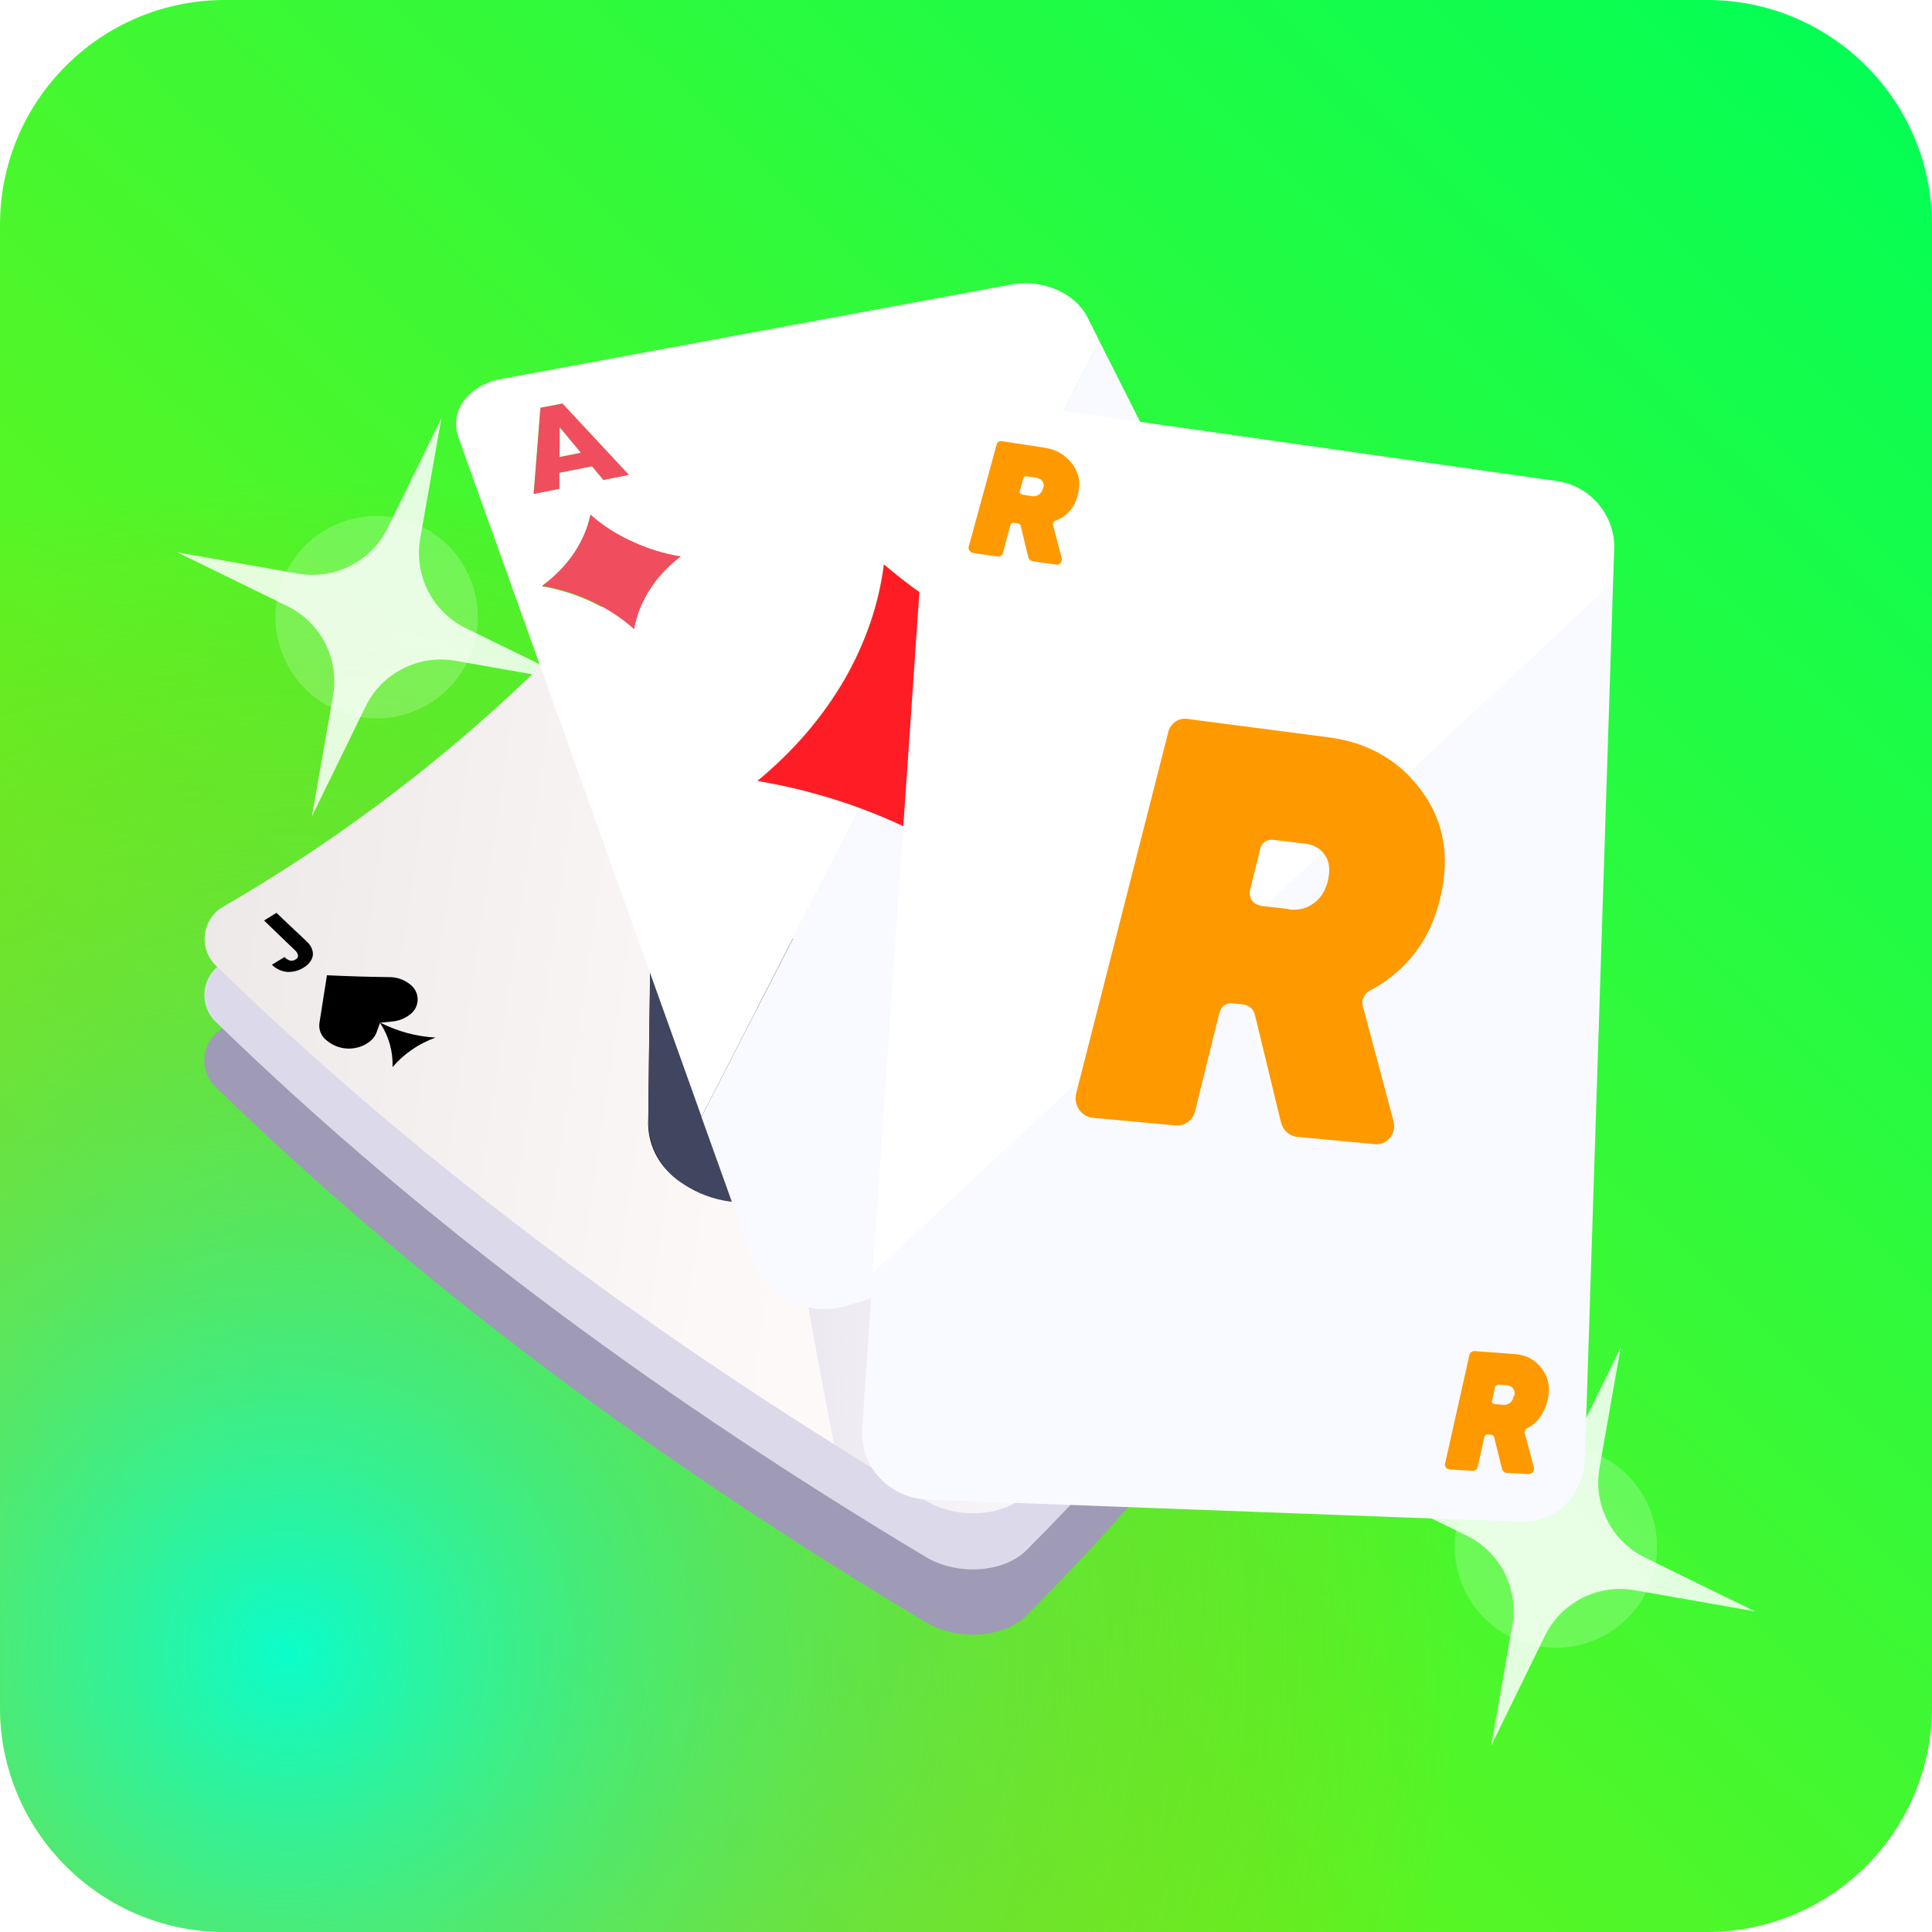 <svg width="189" height="189" viewBox="0 0 189 189" fill="none" xmlns="http://www.w3.org/2000/svg">
<g clip-path="url(#clip0_3281_313704)">
<path d="M0 22C0 9.85 9.85 0 22 0H167C179.15 0 189 9.85 189 22V167C189 179.15 179.15 189 167 189H22C9.85 189 0 179.15 0 167V22Z" fill="url(#paint0_linear_3281_313704)"/>
<circle opacity="0.9" cx="28.623" cy="161.286" r="114.036" fill="url(#paint1_radial_3281_313704)"/>
<path d="M43.184 40.887L41.109 52.683C40.477 56.276 42.299 59.852 45.576 61.454L56.336 66.714L44.54 64.639C40.948 64.008 37.371 65.829 35.769 69.106L30.51 79.866L32.584 68.07C33.216 64.478 31.394 60.901 28.117 59.3L17.357 54.04L29.153 56.114C32.745 56.746 36.322 54.924 37.924 51.648L43.184 40.887Z" fill="white" fill-opacity="0.84"/>
<circle opacity="0.2" cx="36.846" cy="60.377" r="9.896" transform="rotate(18.012 36.846 60.377)" fill="white"/>
<path d="M158.546 131.811L156.472 143.607C155.84 147.199 157.662 150.776 160.939 152.378L171.699 157.638L159.903 155.563C156.311 154.932 152.734 156.753 151.132 160.03L145.872 170.79L147.947 158.994C148.578 155.402 146.757 151.825 143.48 150.224L132.72 144.964L144.516 147.038C148.108 147.67 151.685 145.848 153.286 142.571L158.546 131.811Z" fill="white" fill-opacity="0.84"/>
<ellipse opacity="0.2" cx="152.209" cy="151.301" rx="9.896" ry="9.896" transform="rotate(18.012 152.209 151.301)" fill="white"/>
<path d="M21.287 106.525C20.826 106.135 20.468 105.638 20.246 105.076C20.024 104.515 19.945 103.907 20.015 103.307C20.086 102.708 20.304 102.135 20.65 101.64C20.997 101.146 21.46 100.745 21.999 100.473C35.133 92.841 47.101 83.357 57.533 72.315C58.355 71.371 59.5 70.77 60.744 70.629C61.988 70.489 63.239 70.82 64.25 71.557C84.395 87.832 106.584 100.501 129.977 111.472C132.853 112.759 134.03 115.899 132.451 118.482C123.148 132.768 112.387 146.05 100.34 158.113C98.104 160.249 93.705 160.523 90.665 158.761C65.656 143.774 42.253 126.879 21.287 106.525Z" fill="#9F9BB6"/>
<path d="M21.287 100.135C20.826 99.746 20.468 99.249 20.246 98.687C20.024 98.126 19.945 97.518 20.015 96.918C20.086 96.319 20.304 95.746 20.65 95.251C20.997 94.757 21.46 94.356 21.999 94.084C35.133 86.451 47.101 76.968 57.533 65.926C58.355 64.982 59.5 64.38 60.744 64.24C61.988 64.1 63.239 64.431 64.25 65.168C84.395 81.442 106.584 94.111 129.977 105.083C132.853 106.37 134.03 109.509 132.451 112.092C123.148 126.379 112.387 139.661 100.34 151.724C98.104 153.86 93.705 154.134 90.665 152.372C65.656 137.385 42.253 120.49 21.287 100.135Z" fill="#DCDAEA"/>
<path d="M21.314 94.639C20.853 94.25 20.495 93.752 20.273 93.191C20.051 92.629 19.972 92.022 20.042 91.422C20.113 90.823 20.331 90.25 20.677 89.755C21.023 89.26 21.487 88.859 22.026 88.588C35.16 80.955 47.127 71.472 57.559 60.43C58.381 59.486 59.527 58.884 60.771 58.744C62.015 58.604 63.266 58.935 64.277 59.672C84.422 75.946 106.61 88.615 130.004 99.586C132.879 100.873 134.057 104.013 132.478 106.596C123.175 120.883 112.414 134.165 100.367 146.228C98.131 148.364 93.732 148.637 90.692 146.876C65.683 131.889 42.28 114.994 21.314 94.639Z" fill="url(#paint2_linear_3281_313704)"/>
<path opacity="0.67" d="M81.629 141.473C76.618 115.752 72.611 89.967 69.644 63.889C88.528 77.765 108.748 89.723 130.004 99.587C132.879 100.874 134.057 104.014 132.478 106.597C123.175 120.883 112.414 134.165 100.367 146.228C98.131 148.364 93.732 148.629 90.692 146.867C86.987 144.759 85.179 143.673 81.629 141.473Z" fill="url(#paint3_linear_3281_313704)"/>
<path d="M82.386 110.476C82.578 109.088 82.669 108.395 82.843 107.007C84.449 106.533 85.252 106.286 86.85 105.784C88.501 105.282 89.982 104.335 91.13 103.046L91.669 102.416C94.553 99.057 93.494 94.347 89.761 91.992C87.719 90.753 85.284 90.329 82.943 90.806C76.561 92.1 70.113 93.05 63.629 93.654C63.529 100.225 63.483 103.52 63.41 110.083C63.449 111.182 63.755 112.256 64.302 113.21C64.849 114.164 65.621 114.971 66.55 115.56C70.447 118.298 76.499 118.106 79.712 115.021L80.287 114.464C81.407 113.403 82.145 112 82.386 110.476Z" fill="black"/>
<path d="M76.307 117.066L77.165 116.765C75.34 107.007 74.555 102.161 73.085 92.504C69.316 93.051 67.426 93.28 63.611 93.672C63.52 100.153 63.483 103.402 63.419 109.901C63.462 111.092 63.795 112.254 64.39 113.287C64.985 114.319 65.824 115.191 66.833 115.824C68.212 116.742 69.783 117.331 71.426 117.546C73.068 117.761 74.738 117.597 76.307 117.066Z" fill="#404660"/>
<path d="M82.842 106.98L83.024 107.035C89.052 108.989 95.463 109.45 101.708 108.377C96.811 111.711 92.796 116.184 90.007 121.411C89.014 116.095 86.576 111.156 82.96 107.135L82.842 106.98Z" fill="black"/>
<path d="M25.832 90.049L27.047 89.3C28.224 90.441 28.872 91.007 30.031 92.13C30.291 92.352 30.476 92.648 30.561 92.979C30.606 93.13 30.62 93.288 30.603 93.445C30.586 93.602 30.537 93.754 30.46 93.891C30.299 94.196 30.056 94.449 29.757 94.622C29.267 94.948 28.684 95.109 28.096 95.078C27.53 95.028 27 94.779 26.599 94.375L27.831 93.627C27.982 93.79 28.175 93.91 28.388 93.974C28.576 94.004 28.769 93.962 28.927 93.855C29.002 93.82 29.064 93.762 29.104 93.69C29.145 93.618 29.163 93.535 29.155 93.453C29.109 93.247 28.993 93.063 28.826 92.933C27.612 91.755 27.01 91.19 25.832 90.049Z" fill="black"/>
<path d="M114.295 97.852C114.295 98.126 114.295 98.263 114.295 98.546L113.583 98.865C113.278 98.999 113.017 99.214 112.825 99.486V99.55C112.706 99.718 112.626 99.91 112.591 100.113C112.556 100.316 112.566 100.524 112.621 100.722C112.676 100.921 112.774 101.104 112.909 101.26C113.044 101.416 113.212 101.539 113.4 101.622C113.839 101.84 114.343 101.889 114.815 101.759C116.321 101.33 117.07 101.12 118.576 100.663C118.256 99.322 118.092 98.655 117.781 97.314C117.727 97.097 117.625 96.896 117.483 96.724C117.341 96.552 117.162 96.413 116.96 96.319C116.565 96.113 116.109 96.059 115.677 96.167C115.245 96.275 114.867 96.536 114.614 96.903L114.569 96.976C114.389 97.233 114.293 97.539 114.295 97.852Z" fill="black"/>
<path d="M114.323 98.546H114.259C113.117 98.295 111.934 98.295 110.791 98.546C111.658 97.835 112.293 96.882 112.617 95.808C112.908 96.831 113.477 97.753 114.259 98.473L114.323 98.546Z" fill="black"/>
<path d="M126.937 105.456L126.097 106.761C124.381 105.976 123.533 105.574 121.853 104.771C121.483 104.619 121.166 104.362 120.94 104.032C120.741 103.736 120.645 103.384 120.666 103.028C120.694 102.648 120.823 102.282 121.041 101.969C121.349 101.44 121.839 101.041 122.419 100.846C122.995 100.679 123.613 100.741 124.144 101.02L123.323 102.334C123.112 102.213 122.871 102.156 122.629 102.17C122.531 102.188 122.438 102.227 122.358 102.286C122.277 102.344 122.211 102.42 122.163 102.508C122.115 102.586 122.089 102.676 122.089 102.768C122.089 102.86 122.115 102.95 122.163 103.028C122.288 103.235 122.477 103.395 122.702 103.484C124.372 104.242 125.221 104.671 126.937 105.456Z" fill="black"/>
<path fill-rule="evenodd" clip-rule="evenodd" d="M37.178 100.052C37.05 100.426 36.977 100.609 36.849 100.965C36.69 101.402 36.388 101.772 35.991 102.014L35.799 102.142C35.195 102.484 34.501 102.632 33.81 102.565C33.119 102.498 32.465 102.219 31.938 101.768C31.688 101.574 31.492 101.318 31.37 101.025C31.248 100.732 31.205 100.412 31.245 100.098C31.537 98.217 31.683 97.286 31.984 95.406C34.439 95.516 35.635 95.552 38.118 95.589C38.861 95.592 39.581 95.853 40.153 96.328C40.38 96.504 40.562 96.732 40.684 96.992C40.806 97.252 40.866 97.538 40.857 97.825C40.848 98.113 40.771 98.394 40.633 98.646C40.495 98.898 40.299 99.114 40.062 99.276L39.87 99.413C39.437 99.696 38.943 99.871 38.428 99.924L37.168 100.052H37.223C38.901 100.904 40.738 101.398 42.617 101.503C40.983 102.079 39.529 103.073 38.401 104.388C38.456 102.871 38.039 101.375 37.205 100.107L37.178 100.052Z" fill="black"/>
<g clip-path="url(#clip1_3281_313704)">
<path d="M74.08 76.404C74.939 76.549 75.82 76.712 76.644 76.898C77.468 77.084 78.338 77.281 79.174 77.508C80.009 77.734 80.838 77.973 81.662 78.228C82.486 78.484 83.298 78.768 84.104 79.065L68.627 109.241L44.843 42.772C44.625 42.166 44.563 41.515 44.663 40.879C44.765 40.262 45.016 39.68 45.394 39.183C45.797 38.643 46.306 38.192 46.891 37.858C47.548 37.477 48.267 37.214 49.014 37.08L99.193 27.786C99.916 27.676 100.651 27.676 101.374 27.786C102.082 27.882 102.774 28.078 103.428 28.367C104.062 28.644 104.649 29.018 105.168 29.476C105.659 29.906 106.064 30.424 106.363 31.004L107.552 33.362L93.711 60.355C93.061 59.968 92.423 59.581 91.796 59.193C91.176 58.793 90.555 58.374 89.952 57.944C89.349 57.515 88.757 57.073 88.177 56.626C87.597 56.179 87.016 55.708 86.477 55.238C86.219 57.193 85.767 59.118 85.125 60.982C84.462 62.902 83.617 64.754 82.602 66.512C81.534 68.351 80.298 70.087 78.912 71.699C77.44 73.404 75.823 74.978 74.08 76.404ZM62.026 61.563C62.154 60.865 62.348 60.18 62.606 59.519C62.874 58.859 63.204 58.227 63.592 57.631C63.981 57.024 64.428 56.456 64.926 55.935C65.433 55.393 65.986 54.898 66.579 54.453C65.746 54.314 64.922 54.12 64.114 53.873C63.322 53.621 62.547 53.318 61.794 52.967C61.054 52.63 60.339 52.242 59.653 51.805C58.985 51.374 58.351 50.892 57.756 50.364C57.616 51.036 57.408 51.692 57.135 52.322C56.858 52.968 56.52 53.587 56.126 54.169C55.717 54.773 55.255 55.338 54.745 55.859C54.208 56.408 53.626 56.912 53.005 57.364C53.857 57.511 54.698 57.715 55.523 57.974C56.332 58.226 57.123 58.534 57.889 58.897C58.643 59.249 59.37 59.654 60.065 60.111C60.752 60.558 61.404 61.057 62.014 61.604L62.026 61.563ZM52.866 39.891L52.199 48.32L54.711 47.82V46.246L57.907 45.613L59.021 46.949L61.509 46.455L55.018 39.485L52.854 39.891" fill="white"/>
<path d="M55.03 39.485L61.521 46.455L59.033 46.949L57.919 45.613L54.722 46.246V47.82L52.211 48.319L52.878 39.891L55.03 39.485ZM54.74 44.712L56.811 44.306L54.763 41.843V44.712" fill="#F04E5E"/>
<path d="M54.763 41.819L56.811 44.282L54.746 44.689L54.763 41.819Z" fill="white"/>
<path d="M57.768 50.347C58.363 50.875 58.997 51.356 59.665 51.787C60.351 52.224 61.066 52.612 61.806 52.949C62.559 53.3 63.334 53.603 64.126 53.855C64.934 54.102 65.758 54.297 66.592 54.436C65.998 54.88 65.445 55.376 64.938 55.917C64.44 56.438 63.993 57.006 63.604 57.613C63.216 58.21 62.886 58.842 62.618 59.501C62.36 60.163 62.166 60.847 62.038 61.546C61.428 60.998 60.776 60.499 60.089 60.053C59.394 59.596 58.667 59.191 57.913 58.839C57.147 58.476 56.356 58.168 55.546 57.915C54.721 57.657 53.88 57.453 53.029 57.305C53.65 56.853 54.232 56.35 54.769 55.801C55.279 55.28 55.741 54.715 56.15 54.111C56.544 53.529 56.882 52.91 57.159 52.264C57.425 51.647 57.629 51.004 57.768 50.347Z" fill="#F04E5E"/>
<path d="M142.515 102.624C142.88 103.372 143.1 104.182 143.165 105.012C143.225 105.756 143.124 106.505 142.869 107.207C142.622 107.87 142.225 108.467 141.709 108.95C141.151 109.47 140.483 109.855 139.754 110.077L82.701 127.77C82.411 127.851 82.121 127.915 81.866 127.967C81.606 128.014 81.345 128.047 81.082 128.066C80.833 128.083 80.583 128.083 80.334 128.066C80.091 128.062 79.849 128.042 79.609 128.008C78.951 127.922 78.307 127.748 77.695 127.491C77.086 127.235 76.513 126.901 75.989 126.498C75.468 126.089 75.004 125.613 74.609 125.081C74.212 124.548 73.894 123.961 73.663 123.338L68.622 109.269L84.116 79.065C85.7 79.645 87.249 80.302 88.757 81.022C90.265 81.742 91.756 82.532 93.201 83.386C94.645 84.24 96.055 85.169 97.418 86.157C98.781 87.144 100.104 88.207 101.374 89.328C101.555 87.126 101.944 84.946 102.535 82.817C103.106 80.778 103.869 78.798 104.814 76.904C105.739 75.061 106.836 73.31 108.092 71.676C109.342 70.049 110.745 68.546 112.28 67.186C110.639 66.901 109.009 66.541 107.402 66.106C105.795 65.67 104.199 65.165 102.639 64.595C101.079 64.026 99.547 63.376 98.05 62.673C96.554 61.97 95.109 61.191 93.7 60.349L107.541 33.356L142.515 102.624ZM132.445 107.033C132.454 106.224 132.536 105.417 132.688 104.623C132.834 103.856 133.052 103.106 133.338 102.38C133.615 101.671 133.961 100.99 134.371 100.347C134.777 99.706 135.245 99.107 135.769 98.558C134.896 98.416 134.035 98.211 133.193 97.943C132.341 97.676 131.507 97.352 130.699 96.973C129.897 96.588 129.121 96.149 128.378 95.66C127.624 95.174 126.905 94.636 126.226 94.051C126.205 94.832 126.112 95.61 125.948 96.374C125.788 97.124 125.559 97.857 125.263 98.564C124.964 99.272 124.601 99.95 124.178 100.591C123.745 101.244 123.249 101.852 122.699 102.409C123.589 102.555 124.467 102.764 125.327 103.037C126.193 103.31 127.04 103.642 127.862 104.03C128.689 104.424 129.49 104.872 130.258 105.372C131.033 105.881 131.774 106.442 132.474 107.051L132.445 107.033ZM119.491 82.073L120.303 91.919L122.728 91.245L122.461 89.404L125.541 88.562L126.905 90.089L129.301 89.421L121.585 81.516L119.491 82.097" fill="#F9FAFF"/>
<path d="M121.695 84.211L124.178 87.017L122.183 87.557L121.695 84.211Z" fill="#F9FAFF"/>
<path d="M121.556 81.481L129.272 89.387L126.876 90.055L125.513 88.527L122.432 89.369L122.699 91.211L120.274 91.884L119.462 82.039L121.556 81.481ZM122.177 87.557L124.178 87.017L121.696 84.217L122.177 87.557Z" fill="#F04E5E"/>
<path d="M86.472 55.22C87.052 55.691 87.597 56.156 88.171 56.608C88.746 57.062 89.331 57.497 89.946 57.927C90.561 58.357 91.17 58.775 91.791 59.176C92.412 59.577 93.056 59.977 93.705 60.338C95.115 61.163 96.565 61.935 98.056 62.661C99.547 63.387 101.084 64.009 102.645 64.584C104.205 65.159 105.795 65.664 107.407 66.094C109.02 66.524 110.644 66.89 112.286 67.174C110.75 68.534 109.348 70.038 108.098 71.665C106.842 73.299 105.744 75.049 104.82 76.892C103.875 78.787 103.111 80.766 102.54 82.805C101.949 84.934 101.561 87.115 101.38 89.317C100.112 88.198 98.793 87.141 97.424 86.145C96.055 85.15 94.649 84.227 93.206 83.375C91.76 82.523 90.279 81.735 88.763 81.011C87.249 80.29 85.7 79.634 84.122 79.053C83.316 78.757 82.504 78.472 81.68 78.217C80.856 77.961 80.026 77.717 79.191 77.496C78.356 77.276 77.509 77.067 76.662 76.886C75.815 76.706 74.957 76.538 74.098 76.393C75.839 74.961 77.454 73.381 78.924 71.67C80.31 70.058 81.545 68.322 82.614 66.483C83.629 64.724 84.474 62.873 85.137 60.953C85.772 59.092 86.219 57.171 86.472 55.22Z" fill="#FF1D25"/>
<path d="M126.197 94.033C126.868 94.622 127.58 95.164 128.326 95.654C129.069 96.143 129.844 96.582 130.646 96.967C131.455 97.346 132.288 97.67 133.141 97.937C133.983 98.205 134.844 98.411 135.716 98.553C135.193 99.101 134.724 99.701 134.318 100.342C133.909 100.984 133.563 101.665 133.286 102.375C133 103.1 132.782 103.851 132.636 104.617C132.484 105.411 132.402 106.218 132.392 107.027C131.692 106.418 130.952 105.858 130.176 105.349C129.408 104.849 128.608 104.4 127.781 104.007C126.959 103.619 126.112 103.287 125.246 103.014C124.386 102.741 123.508 102.531 122.618 102.386C123.168 101.829 123.663 101.22 124.097 100.568C124.519 99.927 124.883 99.248 125.182 98.541C125.478 97.834 125.707 97.101 125.866 96.351C126.048 95.591 126.159 94.815 126.197 94.033Z" fill="#F04E5E"/>
<path d="M139.742 110.082C140.455 109.872 141.112 109.507 141.668 109.014C142.175 108.547 142.571 107.974 142.829 107.335C143.096 106.683 143.224 105.983 143.206 105.279C143.184 104.511 143.017 103.754 142.713 103.048C143.017 103.754 143.184 104.511 143.206 105.279C143.227 105.983 143.099 106.684 142.829 107.335C142.571 107.974 142.175 108.547 141.668 109.014C141.113 109.508 140.455 109.873 139.742 110.082Z" fill="white"/>
<path d="M82.498 127.834H82.544H82.591H82.643H82.689L139.742 110.141L82.701 127.84H82.654H82.608H82.556H82.51C82.271 127.907 82.029 127.961 81.784 128.002C81.541 128.041 81.297 128.07 81.053 128.089C80.804 128.089 80.566 128.089 80.323 128.089C80.079 128.089 79.835 128.06 79.597 128.025C79.835 128.06 80.079 128.078 80.317 128.089C80.555 128.101 80.804 128.089 81.042 128.089C81.28 128.089 81.529 128.043 81.773 128.002C82.017 127.96 82.26 127.904 82.498 127.834Z" fill="white"/>
</g>
<g filter="url(#filter0_d_3281_313704)">
<path d="M113.081 120.124L112.27 135.828L85.375 124.477L90.86 44.532C90.91 43.717 91.137 42.924 91.523 42.205C91.891 41.521 92.399 40.922 93.014 40.447C93.634 39.967 94.346 39.618 95.107 39.421C95.916 39.214 96.759 39.168 97.587 39.287L152.505 47.091C153.285 47.224 154.035 47.502 154.713 47.912C155.374 48.303 155.96 48.81 156.442 49.407C156.926 49.995 157.304 50.663 157.556 51.38C157.816 52.11 157.936 52.882 157.912 53.655L157.806 56.891L140.377 105.649C139.903 105.132 134.502 124.072 133.943 123.648C133.391 123.227 132.801 122.858 132.181 122.545C131.548 122.225 130.891 121.958 130.214 121.748C129.503 121.534 128.776 121.375 128.04 121.27L114.357 119.317C114.216 119.298 114.072 119.303 113.932 119.333C113.798 119.362 113.671 119.416 113.557 119.491C113.443 119.564 113.344 119.657 113.265 119.766C113.181 119.873 113.119 119.994 113.081 120.124ZM105.144 48.934C105.215 48.688 105.26 48.435 105.276 48.179C105.295 47.938 105.283 47.695 105.24 47.457C105.2 47.218 105.132 46.985 105.039 46.762C104.933 46.527 104.804 46.303 104.652 46.095C104.503 45.882 104.332 45.685 104.142 45.508C103.96 45.338 103.761 45.185 103.548 45.053C103.33 44.921 103.1 44.809 102.861 44.72C102.608 44.63 102.347 44.563 102.081 44.522L98.02 43.849C97.979 43.842 97.937 43.842 97.895 43.848C97.856 43.854 97.819 43.868 97.787 43.89C97.753 43.909 97.723 43.934 97.698 43.964C97.679 43.998 97.665 44.035 97.658 44.074L94.822 53.897C94.811 53.947 94.81 53.999 94.817 54.051C94.828 54.1 94.847 54.147 94.874 54.189C94.905 54.23 94.944 54.265 94.987 54.292C95.034 54.321 95.088 54.34 95.143 54.347L97.299 54.682C97.341 54.689 97.384 54.687 97.425 54.678C97.466 54.671 97.504 54.657 97.54 54.638C97.572 54.618 97.6 54.592 97.623 54.562C97.645 54.529 97.658 54.491 97.663 54.452L98.482 51.601C98.487 51.562 98.5 51.524 98.521 51.491C98.546 51.461 98.576 51.436 98.61 51.417C98.644 51.397 98.681 51.383 98.719 51.375C98.76 51.368 98.802 51.369 98.844 51.376L99.513 51.478L99.619 51.516C99.654 51.523 99.687 51.535 99.719 51.551L99.788 51.638C99.809 51.666 99.823 51.699 99.829 51.734L100.69 54.955C100.7 54.99 100.716 55.023 100.737 55.053L100.806 55.139C100.837 55.156 100.871 55.169 100.906 55.175C100.936 55.195 100.97 55.207 101.006 55.211L103.119 55.543C103.177 55.552 103.236 55.548 103.292 55.53C103.342 55.51 103.387 55.479 103.425 55.441C103.452 55.397 103.47 55.348 103.476 55.297C103.489 55.242 103.488 55.184 103.474 55.128L102.53 51.785C102.514 51.742 102.512 51.695 102.522 51.651C102.527 51.61 102.541 51.57 102.563 51.535C102.584 51.499 102.611 51.467 102.642 51.439C102.676 51.41 102.716 51.388 102.758 51.374C102.89 51.331 103.019 51.279 103.145 51.22C103.273 51.16 103.389 51.096 103.508 51.026C103.623 50.958 103.733 50.883 103.838 50.802C103.942 50.721 104.048 50.634 104.143 50.544C104.257 50.431 104.365 50.311 104.465 50.186C104.566 50.061 104.657 49.929 104.737 49.791C104.821 49.651 104.895 49.505 104.956 49.353C105.024 49.199 105.081 49.041 105.126 48.879" fill="white"/>
<path d="M125.571 89.612L125.538 89.601L125.499 89.587L125.427 89.561L123.069 89.266L129.97 82.832C130.106 83.043 130.216 83.268 130.299 83.504C130.385 83.745 130.442 83.995 130.47 84.249C130.503 84.516 130.51 84.785 130.49 85.053C130.463 85.348 130.413 85.64 130.34 85.927C130.261 86.224 130.158 86.514 130.03 86.793C129.921 87.06 129.789 87.317 129.637 87.562C129.484 87.798 129.312 88.022 129.122 88.231C128.928 88.437 128.717 88.626 128.489 88.795C128.287 88.956 128.069 89.097 127.839 89.216C127.609 89.33 127.368 89.419 127.118 89.481C126.872 89.55 126.618 89.591 126.362 89.603C126.099 89.632 125.834 89.635 125.571 89.612Z" fill="#F9FAFF"/>
<path d="M146.334 134.491C146.418 134.497 146.501 134.51 146.582 134.53C146.657 134.548 146.73 134.574 146.799 134.608C146.864 134.642 146.925 134.684 146.979 134.734C147.029 134.784 147.075 134.837 147.115 134.895C147.153 134.958 147.186 135.024 147.213 135.092C147.243 135.164 147.262 135.24 147.27 135.318C147.28 135.397 147.282 135.477 147.278 135.557C147.273 135.647 147.258 135.735 147.234 135.822C147.208 135.91 147.177 135.996 147.141 136.081C147.118 136.164 147.089 136.245 147.054 136.324C147.011 136.395 146.961 136.463 146.907 136.526C146.856 136.593 146.797 136.654 146.73 136.706C146.674 136.757 146.612 136.802 146.545 136.839C146.483 136.873 146.419 136.902 146.352 136.925C146.282 136.95 146.209 136.965 146.135 136.972C146.058 136.981 145.98 136.983 145.902 136.976L145.863 136.962L144.704 136.865C144.654 136.863 144.605 136.846 144.565 136.816C144.523 136.789 144.487 136.755 144.457 136.715C144.429 136.673 144.409 136.626 144.401 136.576C144.391 136.523 144.393 136.469 144.407 136.417L144.825 134.637C144.833 134.596 144.847 134.557 144.866 134.521C144.888 134.486 144.915 134.456 144.948 134.432C144.979 134.408 145.013 134.388 145.05 134.375C145.09 134.364 145.132 134.36 145.173 134.363L146.334 134.491Z" fill="#F9FAFF"/>
<path d="M127.194 81.242C127.495 81.282 127.792 81.347 128.082 81.435C128.343 81.518 128.595 81.627 128.835 81.76C129.058 81.888 129.265 82.042 129.453 82.217C129.633 82.393 129.792 82.59 129.925 82.803L123.023 89.237L121.23 89.007C121.048 88.986 120.873 88.924 120.72 88.824C120.569 88.731 120.441 88.607 120.344 88.46C120.242 88.315 120.173 88.15 120.141 87.976C120.108 87.799 120.113 87.616 120.158 87.441L121.736 81.451C121.77 81.316 121.83 81.19 121.913 81.078C121.991 80.97 122.088 80.876 122.2 80.801C122.314 80.729 122.439 80.675 122.569 80.641C122.707 80.611 122.849 80.605 122.989 80.623L127.194 81.242Z" fill="white"/>
<path d="M101.401 46.975C101.491 46.988 101.58 47.01 101.666 47.039C101.744 47.06 101.82 47.088 101.893 47.12C101.958 47.162 102.018 47.208 102.075 47.26C102.129 47.309 102.177 47.366 102.215 47.428C102.258 47.491 102.292 47.56 102.317 47.633C102.342 47.703 102.36 47.776 102.37 47.851C102.379 47.93 102.379 48.009 102.373 48.088C102.363 48.173 102.345 48.256 102.321 48.337C102.298 48.42 102.269 48.502 102.234 48.58C102.199 48.656 102.159 48.729 102.113 48.798C102.065 48.862 102.012 48.923 101.955 48.978C101.898 49.037 101.835 49.09 101.767 49.135C101.705 49.178 101.64 49.215 101.571 49.246C101.503 49.274 101.432 49.297 101.36 49.313C101.284 49.327 101.208 49.335 101.132 49.338L100.889 49.319L100.85 49.305L99.627 49.105C99.574 49.098 99.523 49.08 99.477 49.051C99.433 49.023 99.395 48.986 99.366 48.943C99.341 48.9 99.322 48.853 99.309 48.804C99.303 48.754 99.306 48.702 99.32 48.653L99.806 46.959C99.811 46.92 99.824 46.882 99.846 46.849C99.868 46.818 99.896 46.792 99.929 46.773C99.961 46.749 99.999 46.735 100.038 46.731C100.08 46.723 100.122 46.721 100.165 46.726L101.401 46.975Z" fill="white"/>
<path d="M155.042 142.702C154.999 143.561 154.803 144.406 154.463 145.196C154.146 145.932 153.695 146.602 153.131 147.172C152.589 147.722 151.942 148.157 151.229 148.453C150.502 148.754 149.72 148.899 148.933 148.877L90.586 146.694C89.68 146.637 88.792 146.402 87.976 146.004C87.203 145.622 86.513 145.094 85.943 144.449C85.377 143.807 84.945 143.06 84.671 142.252C84.394 141.412 84.285 140.528 84.351 139.648L85.384 124.512L105.166 106.064L104.919 106.965C104.871 107.148 104.865 107.339 104.9 107.525C104.934 107.701 105.004 107.868 105.106 108.015C105.209 108.166 105.342 108.294 105.497 108.392C105.655 108.491 105.833 108.555 106.018 108.578L113.513 109.39C113.659 109.407 113.807 109.396 113.949 109.359C114.085 109.322 114.214 109.263 114.33 109.184C114.444 109.101 114.543 108.999 114.625 108.885C114.707 108.764 114.77 108.631 114.81 108.49L117.518 98.149C117.553 98.009 117.613 97.876 117.695 97.758C117.775 97.643 117.877 97.544 117.994 97.466C118.105 97.387 118.232 97.33 118.366 97.3C118.504 97.267 118.647 97.257 118.789 97.271L121.08 97.542C121.206 97.556 121.33 97.589 121.445 97.642C121.557 97.694 121.661 97.763 121.754 97.845C121.848 97.928 121.929 98.025 121.995 98.131C122.064 98.238 122.115 98.355 122.147 98.478L125.187 109.791C125.215 109.916 125.266 110.035 125.336 110.143C125.405 110.248 125.486 110.344 125.578 110.429C125.675 110.508 125.781 110.575 125.894 110.629C126.009 110.678 126.13 110.711 126.253 110.726L133.385 111.47C133.579 111.492 133.776 111.461 133.954 111.381C134.127 111.309 134.278 111.193 134.393 111.046C134.515 110.889 134.6 110.707 134.64 110.512C134.676 110.312 134.666 110.106 134.611 109.91L131.278 98.243C131.23 98.094 131.214 97.935 131.232 97.779C131.247 97.629 131.288 97.484 131.354 97.349C131.418 97.216 131.508 97.096 131.618 96.996C131.726 96.891 131.853 96.807 131.993 96.75C132.433 96.569 132.863 96.366 133.281 96.14C133.692 95.918 134.09 95.674 134.474 95.409C134.855 95.146 135.22 94.861 135.567 94.554C135.908 94.248 136.233 93.924 136.54 93.582C136.928 93.18 137.29 92.752 137.623 92.302C137.948 91.851 138.241 91.377 138.498 90.884C138.766 90.382 139.001 89.863 139.203 89.331C139.411 88.782 139.587 88.221 139.729 87.652C139.949 86.786 140.084 85.9 140.13 85.007C140.176 84.166 140.125 83.323 139.978 82.494C139.831 81.677 139.591 80.88 139.265 80.116C138.919 79.319 138.49 78.561 137.985 77.854L137.72 77.492C137.628 77.365 137.537 77.252 137.441 77.137C137.345 77.021 137.254 76.908 137.157 76.793L136.861 76.469L157.802 56.928L155.042 142.702Z" fill="#F9FAFF"/>
<path d="M149.33 139.75C149.294 139.772 149.261 139.799 149.232 139.831C149.213 139.868 149.199 139.908 149.191 139.95C149.169 139.986 149.155 140.027 149.15 140.069C149.143 140.112 149.145 140.156 149.156 140.198L150.041 143.501C150.055 143.543 150.063 143.587 150.066 143.63C150.065 143.674 150.061 143.717 150.054 143.759C150.046 143.801 150.032 143.841 150.013 143.878C150.002 143.919 149.988 143.959 149.972 143.997L149.884 144.087C149.851 144.113 149.816 144.135 149.779 144.153C149.742 144.169 149.704 144.181 149.665 144.189C149.626 144.198 149.587 144.201 149.547 144.2L147.379 144.087C147.326 144.078 147.274 144.06 147.226 144.034C147.18 144.013 147.136 143.985 147.096 143.952C147.054 143.917 147.019 143.875 146.993 143.827C146.962 143.78 146.939 143.727 146.927 143.671L146.17 140.602C146.161 140.566 146.147 140.532 146.13 140.499C146.111 140.468 146.086 140.44 146.057 140.417C146.027 140.4 145.994 140.389 145.96 140.384C145.928 140.367 145.894 140.355 145.858 140.349L145.536 140.327L145.417 140.342C145.381 140.357 145.347 140.375 145.316 140.396C145.287 140.422 145.261 140.452 145.241 140.485C145.222 140.522 145.208 140.562 145.2 140.604L144.57 143.462C144.561 143.526 144.54 143.587 144.508 143.643C144.476 143.695 144.437 143.741 144.391 143.781C144.344 143.815 144.292 143.842 144.237 143.861C144.179 143.88 144.117 143.889 144.056 143.887L141.832 143.755L141.724 143.718L141.617 143.681L141.515 143.646L141.438 143.556C141.417 143.522 141.399 143.487 141.386 143.449C141.371 143.413 141.361 143.376 141.355 143.337C141.346 143.299 141.343 143.259 141.344 143.22C141.351 143.182 141.363 143.145 141.381 143.112L143.738 132.587C143.75 132.526 143.77 132.467 143.799 132.412C143.835 132.362 143.876 132.317 143.921 132.276C143.968 132.24 144.02 132.213 144.076 132.196C144.132 132.18 144.19 132.172 144.248 132.173L148.176 132.461C148.445 132.48 148.712 132.525 148.972 132.596C149.219 132.661 149.456 132.756 149.68 132.878C149.9 132.997 150.106 133.14 150.294 133.305C150.491 133.473 150.668 133.664 150.821 133.873C150.982 134.081 151.116 134.309 151.222 134.55C151.33 134.777 151.41 135.018 151.458 135.265C151.507 135.533 151.526 135.805 151.514 136.077C151.503 136.373 151.465 136.668 151.401 136.957C151.327 137.263 151.225 137.561 151.095 137.847C150.982 138.117 150.84 138.375 150.672 138.615C150.504 138.85 150.311 139.066 150.095 139.259C149.857 139.448 149.601 139.613 149.33 139.75ZM148.14 136.576C148.155 136.504 148.165 136.432 148.171 136.358C148.176 136.294 148.172 136.229 148.161 136.165C148.155 136.107 148.14 136.051 148.118 135.998C148.099 135.947 148.073 135.899 148.039 135.857C148.014 135.809 147.979 135.767 147.936 135.732C147.899 135.696 147.856 135.664 147.81 135.638L147.646 135.582C147.589 135.553 147.528 135.532 147.465 135.519L146.591 135.459C146.551 135.458 146.51 135.463 146.472 135.475C146.434 135.486 146.4 135.504 146.371 135.529C146.339 135.553 146.312 135.582 146.29 135.616C146.271 135.653 146.257 135.693 146.249 135.735L145.981 136.955L145.956 137.028C145.946 137.05 145.938 137.073 145.932 137.096C145.937 137.122 145.946 137.146 145.958 137.169C145.965 137.195 145.979 137.219 145.997 137.239L146.04 137.298L146.108 137.322L146.176 137.345L146.244 137.369L147 137.42L147.045 137.435L147.229 137.435C147.287 137.429 147.345 137.417 147.4 137.399L147.562 137.334C147.613 137.307 147.66 137.274 147.703 137.237C147.756 137.198 147.804 137.153 147.845 137.102C147.887 137.052 147.926 137 147.962 136.946C147.991 136.88 148.015 136.812 148.033 136.742C148.063 136.672 148.088 136.6 148.107 136.527" fill="#FF9900"/>
<path d="M103.224 50.946C103.184 50.961 103.147 50.986 103.117 51.016C103.089 51.045 103.065 51.077 103.046 51.112C103.024 51.149 103.01 51.189 103.005 51.231C103 51.273 103.002 51.315 103.013 51.355L103.868 54.616C103.879 54.656 103.887 54.697 103.89 54.738C103.88 54.777 103.867 54.815 103.851 54.851C103.84 54.89 103.827 54.928 103.812 54.965C103.804 55.004 103.791 55.042 103.773 55.078C103.746 55.109 103.715 55.137 103.681 55.16L103.574 55.212C103.534 55.227 103.493 55.236 103.451 55.24C103.409 55.242 103.367 55.24 103.325 55.235L101.054 54.909C100.998 54.899 100.945 54.881 100.895 54.854C100.844 54.831 100.797 54.8 100.756 54.762C100.714 54.723 100.678 54.679 100.649 54.63C100.621 54.582 100.6 54.53 100.588 54.476L99.858 51.46C99.851 51.422 99.838 51.385 99.819 51.351L99.748 51.263C99.716 51.246 99.681 51.235 99.646 51.228L99.538 51.191L99.194 51.142C99.153 51.137 99.112 51.137 99.072 51.145C99.033 51.154 98.996 51.169 98.962 51.189C98.93 51.211 98.901 51.237 98.878 51.268C98.859 51.304 98.846 51.342 98.839 51.381L98.114 54.074C98.107 54.134 98.087 54.192 98.056 54.244C98.02 54.291 97.976 54.332 97.926 54.364C97.877 54.399 97.821 54.423 97.762 54.434C97.701 54.447 97.638 54.449 97.576 54.44L95.238 54.104C95.197 54.096 95.157 54.082 95.119 54.063L95.011 54.026L94.917 53.949L94.835 53.857C94.814 53.824 94.796 53.788 94.783 53.751C94.768 53.717 94.757 53.681 94.75 53.644C94.743 53.606 94.741 53.567 94.745 53.529C94.754 53.492 94.767 53.456 94.782 53.421L97.491 43.512C97.502 43.453 97.522 43.395 97.55 43.342C97.585 43.296 97.628 43.257 97.678 43.228C97.727 43.196 97.782 43.174 97.84 43.163C97.901 43.149 97.964 43.147 98.025 43.157L102.15 43.791C102.435 43.833 102.715 43.899 102.988 43.991C103.244 44.081 103.492 44.194 103.728 44.328C103.956 44.464 104.169 44.622 104.364 44.801C104.565 44.981 104.746 45.182 104.906 45.4C105.067 45.61 105.201 45.839 105.305 46.083C105.41 46.31 105.487 46.55 105.535 46.796C105.577 47.054 105.591 47.316 105.576 47.577C105.555 47.861 105.507 48.141 105.433 48.416C105.366 48.704 105.269 48.986 105.144 49.255C105.016 49.506 104.858 49.741 104.675 49.955C104.493 50.17 104.286 50.363 104.059 50.529C103.796 50.698 103.516 50.837 103.224 50.946ZM102.037 47.785C102.063 47.72 102.086 47.654 102.105 47.586C102.107 47.524 102.105 47.462 102.099 47.401C102.094 47.344 102.081 47.288 102.061 47.235C102.041 47.182 102.013 47.132 101.979 47.087C101.951 47.039 101.917 46.996 101.878 46.957L101.74 46.859L101.565 46.798L101.372 46.732L100.456 46.594C100.414 46.587 100.371 46.587 100.329 46.594L100.218 46.639C100.186 46.66 100.158 46.687 100.134 46.718C100.113 46.75 100.101 46.787 100.097 46.825L99.78 47.984C99.77 48.006 99.762 48.029 99.757 48.052C99.747 48.074 99.739 48.097 99.734 48.12C99.738 48.144 99.745 48.168 99.754 48.191L99.793 48.261L99.841 48.322L99.915 48.348L100.057 48.396L100.846 48.516L100.903 48.536L101.094 48.551C101.153 48.554 101.213 48.548 101.271 48.535C101.329 48.525 101.385 48.508 101.44 48.486C101.494 48.465 101.546 48.438 101.594 48.406C101.649 48.374 101.7 48.336 101.747 48.294C101.794 48.25 101.834 48.2 101.868 48.145C101.906 48.09 101.939 48.031 101.966 47.97C101.995 47.904 102.019 47.836 102.037 47.766" fill="#FF9900"/>
<path d="M133.998 96.916C133.865 96.98 133.747 97.068 133.648 97.177C133.549 97.281 133.469 97.401 133.411 97.532C133.34 97.657 133.293 97.793 133.273 97.935C133.261 98.081 133.273 98.228 133.306 98.371L136.315 109.647C136.353 109.79 136.377 109.936 136.386 110.084C136.39 110.228 136.378 110.373 136.352 110.515C136.323 110.655 136.276 110.79 136.213 110.918C136.155 111.049 136.081 111.173 135.991 111.285C135.903 111.397 135.802 111.498 135.691 111.588C135.581 111.674 135.461 111.746 135.332 111.8C135.206 111.857 135.073 111.897 134.937 111.917C134.797 111.939 134.655 111.943 134.514 111.93L126.917 111.216C126.728 111.2 126.543 111.151 126.371 111.072C126.198 110.998 126.038 110.896 125.898 110.77C125.757 110.642 125.634 110.496 125.534 110.334C125.433 110.164 125.357 109.98 125.31 109.788L122.755 99.258C122.728 99.129 122.678 99.007 122.607 98.896C122.543 98.785 122.462 98.685 122.368 98.598C122.273 98.515 122.166 98.446 122.051 98.394C121.94 98.334 121.819 98.292 121.694 98.271L120.537 98.151C120.397 98.136 120.255 98.147 120.12 98.185C119.989 98.222 119.866 98.28 119.756 98.358C119.645 98.44 119.548 98.539 119.47 98.653C119.391 98.772 119.333 98.904 119.298 99.043L116.902 108.724C116.851 108.936 116.763 109.138 116.64 109.318C116.524 109.495 116.377 109.648 116.205 109.771C116.036 109.894 115.846 109.986 115.643 110.04C115.431 110.1 115.21 110.118 114.991 110.094L106.928 109.353C106.792 109.344 106.659 109.317 106.531 109.273C106.403 109.229 106.28 109.174 106.163 109.108C106.046 109.036 105.937 108.954 105.835 108.862C105.733 108.768 105.641 108.662 105.563 108.547C105.485 108.432 105.418 108.31 105.366 108.181C105.314 108.055 105.274 107.924 105.247 107.791C105.223 107.656 105.213 107.518 105.217 107.381C105.224 107.243 105.244 107.105 105.276 106.97L114.301 71.562C114.353 71.367 114.438 71.182 114.553 71.015C114.671 70.853 114.816 70.712 114.981 70.598C115.149 70.484 115.336 70.402 115.534 70.357C115.745 70.311 115.962 70.302 116.176 70.332L129.926 72.125C130.693 72.221 131.452 72.375 132.196 72.584C132.901 72.784 133.588 73.042 134.251 73.355C134.894 73.659 135.512 74.016 136.096 74.421C136.677 74.83 137.222 75.289 137.722 75.793C137.846 75.912 137.963 76.034 138.073 76.155C138.184 76.275 138.304 76.406 138.411 76.537C138.517 76.669 138.632 76.797 138.739 76.929L139.053 77.342C139.586 78.056 140.037 78.828 140.397 79.643C140.749 80.446 141.004 81.287 141.157 82.15C141.317 83.041 141.375 83.948 141.329 84.853C141.288 85.831 141.148 86.802 140.913 87.753C140.693 88.759 140.368 89.739 139.944 90.678C139.543 91.565 139.042 92.403 138.45 93.175C137.872 93.944 137.206 94.642 136.465 95.256C135.705 95.897 134.878 96.454 133.998 96.916ZM129.914 86.076C129.972 85.841 130.01 85.602 130.027 85.36C130.041 85.147 130.034 84.932 130.007 84.719C129.988 84.525 129.943 84.335 129.872 84.153C129.81 83.978 129.725 83.812 129.618 83.66C129.513 83.498 129.39 83.349 129.25 83.216C129.111 83.086 128.956 82.973 128.789 82.88C128.611 82.787 128.426 82.71 128.234 82.65C128.013 82.588 127.786 82.544 127.557 82.519L124.512 82.155C124.373 82.137 124.232 82.147 124.097 82.183C123.968 82.215 123.846 82.27 123.737 82.344C123.628 82.422 123.535 82.519 123.461 82.63C123.382 82.747 123.324 82.877 123.29 83.015L122.289 87.064C122.267 87.148 122.254 87.235 122.25 87.323C122.251 87.412 122.258 87.502 122.272 87.59C122.289 87.678 122.315 87.763 122.349 87.845C122.385 87.927 122.428 88.006 122.478 88.08C122.528 88.155 122.587 88.225 122.654 88.286C122.718 88.348 122.788 88.402 122.865 88.447C122.943 88.484 123.025 88.512 123.108 88.531C123.188 88.568 123.272 88.597 123.358 88.617L124.352 88.731L126.011 88.922L126.045 88.934L126.118 88.959L126.152 88.971C126.361 88.992 126.572 88.997 126.782 88.985C126.984 88.978 127.185 88.949 127.382 88.9C127.573 88.859 127.759 88.795 127.935 88.71C128.117 88.625 128.29 88.524 128.452 88.406C128.634 88.284 128.802 88.142 128.953 87.983C129.101 87.83 129.234 87.663 129.352 87.486C129.477 87.29 129.582 87.082 129.667 86.866C129.769 86.633 129.852 86.392 129.915 86.146" fill="#FF9900"/>
</g>
</g>
<defs>
<filter id="filter0_d_3281_313704" x="57.959" y="12.849" width="126.329" height="162.403" filterUnits="userSpaceOnUse" color-interpolation-filters="sRGB">
<feFlood flood-opacity="0" result="BackgroundImageFix"/>
<feColorMatrix in="SourceAlpha" type="matrix" values="0 0 0 0 0 0 0 0 0 0 0 0 0 0 0 0 0 0 127 0" result="hardAlpha"/>
<feOffset/>
<feGaussianBlur stdDeviation="13.187"/>
<feColorMatrix type="matrix" values="0 0 0 0 0 0 0 0 0 0 0 0 0 0 0 0 0 0 0.35 0"/>
<feBlend mode="normal" in2="BackgroundImageFix" result="effect1_dropShadow_3281_313704"/>
<feBlend mode="normal" in="SourceGraphic" in2="effect1_dropShadow_3281_313704" result="shape"/>
</filter>
<linearGradient id="paint0_linear_3281_313704" x1="189" y1="0" x2="-9.37654e-07" y2="195.633" gradientUnits="userSpaceOnUse">
<stop stop-color="#00FF57"/>
<stop offset="1" stop-color="#8BF006"/>
</linearGradient>
<radialGradient id="paint1_radial_3281_313704" cx="0" cy="0" r="1" gradientUnits="userSpaceOnUse" gradientTransform="translate(28.623 161.286) rotate(90) scale(114.036)">
<stop stop-color="#00FFE0"/>
<stop offset="1" stop-color="#CA9E03" stop-opacity="0"/>
</radialGradient>
<linearGradient id="paint2_linear_3281_313704" x1="-5.486" y1="91.156" x2="151.158" y2="114.225" gradientUnits="userSpaceOnUse">
<stop offset="0.11" stop-color="#ECE7E7"/>
<stop offset="0.5" stop-color="#FDF8F8"/>
<stop offset="1" stop-color="white"/>
</linearGradient>
<linearGradient id="paint3_linear_3281_313704" x1="57.917" y1="106.265" x2="113.832" y2="105.653" gradientUnits="userSpaceOnUse">
<stop offset="0.15" stop-color="#D1CFDE"/>
<stop offset="1" stop-color="#EEEBFF" stop-opacity="0"/>
</linearGradient>
<clipPath id="clip0_3281_313704">
<path d="M0 22C0 9.85 9.85 0 22 0H167C179.15 0 189 9.85 189 22V167C189 179.15 179.15 189 167 189H22C9.85 189 0 179.15 0 167V22Z" fill="white"/>
</clipPath>
<clipPath id="clip1_3281_313704">
<rect width="98.577" height="100.402" fill="white" transform="translate(44.635 27.699)"/>
</clipPath>
</defs>
</svg>
